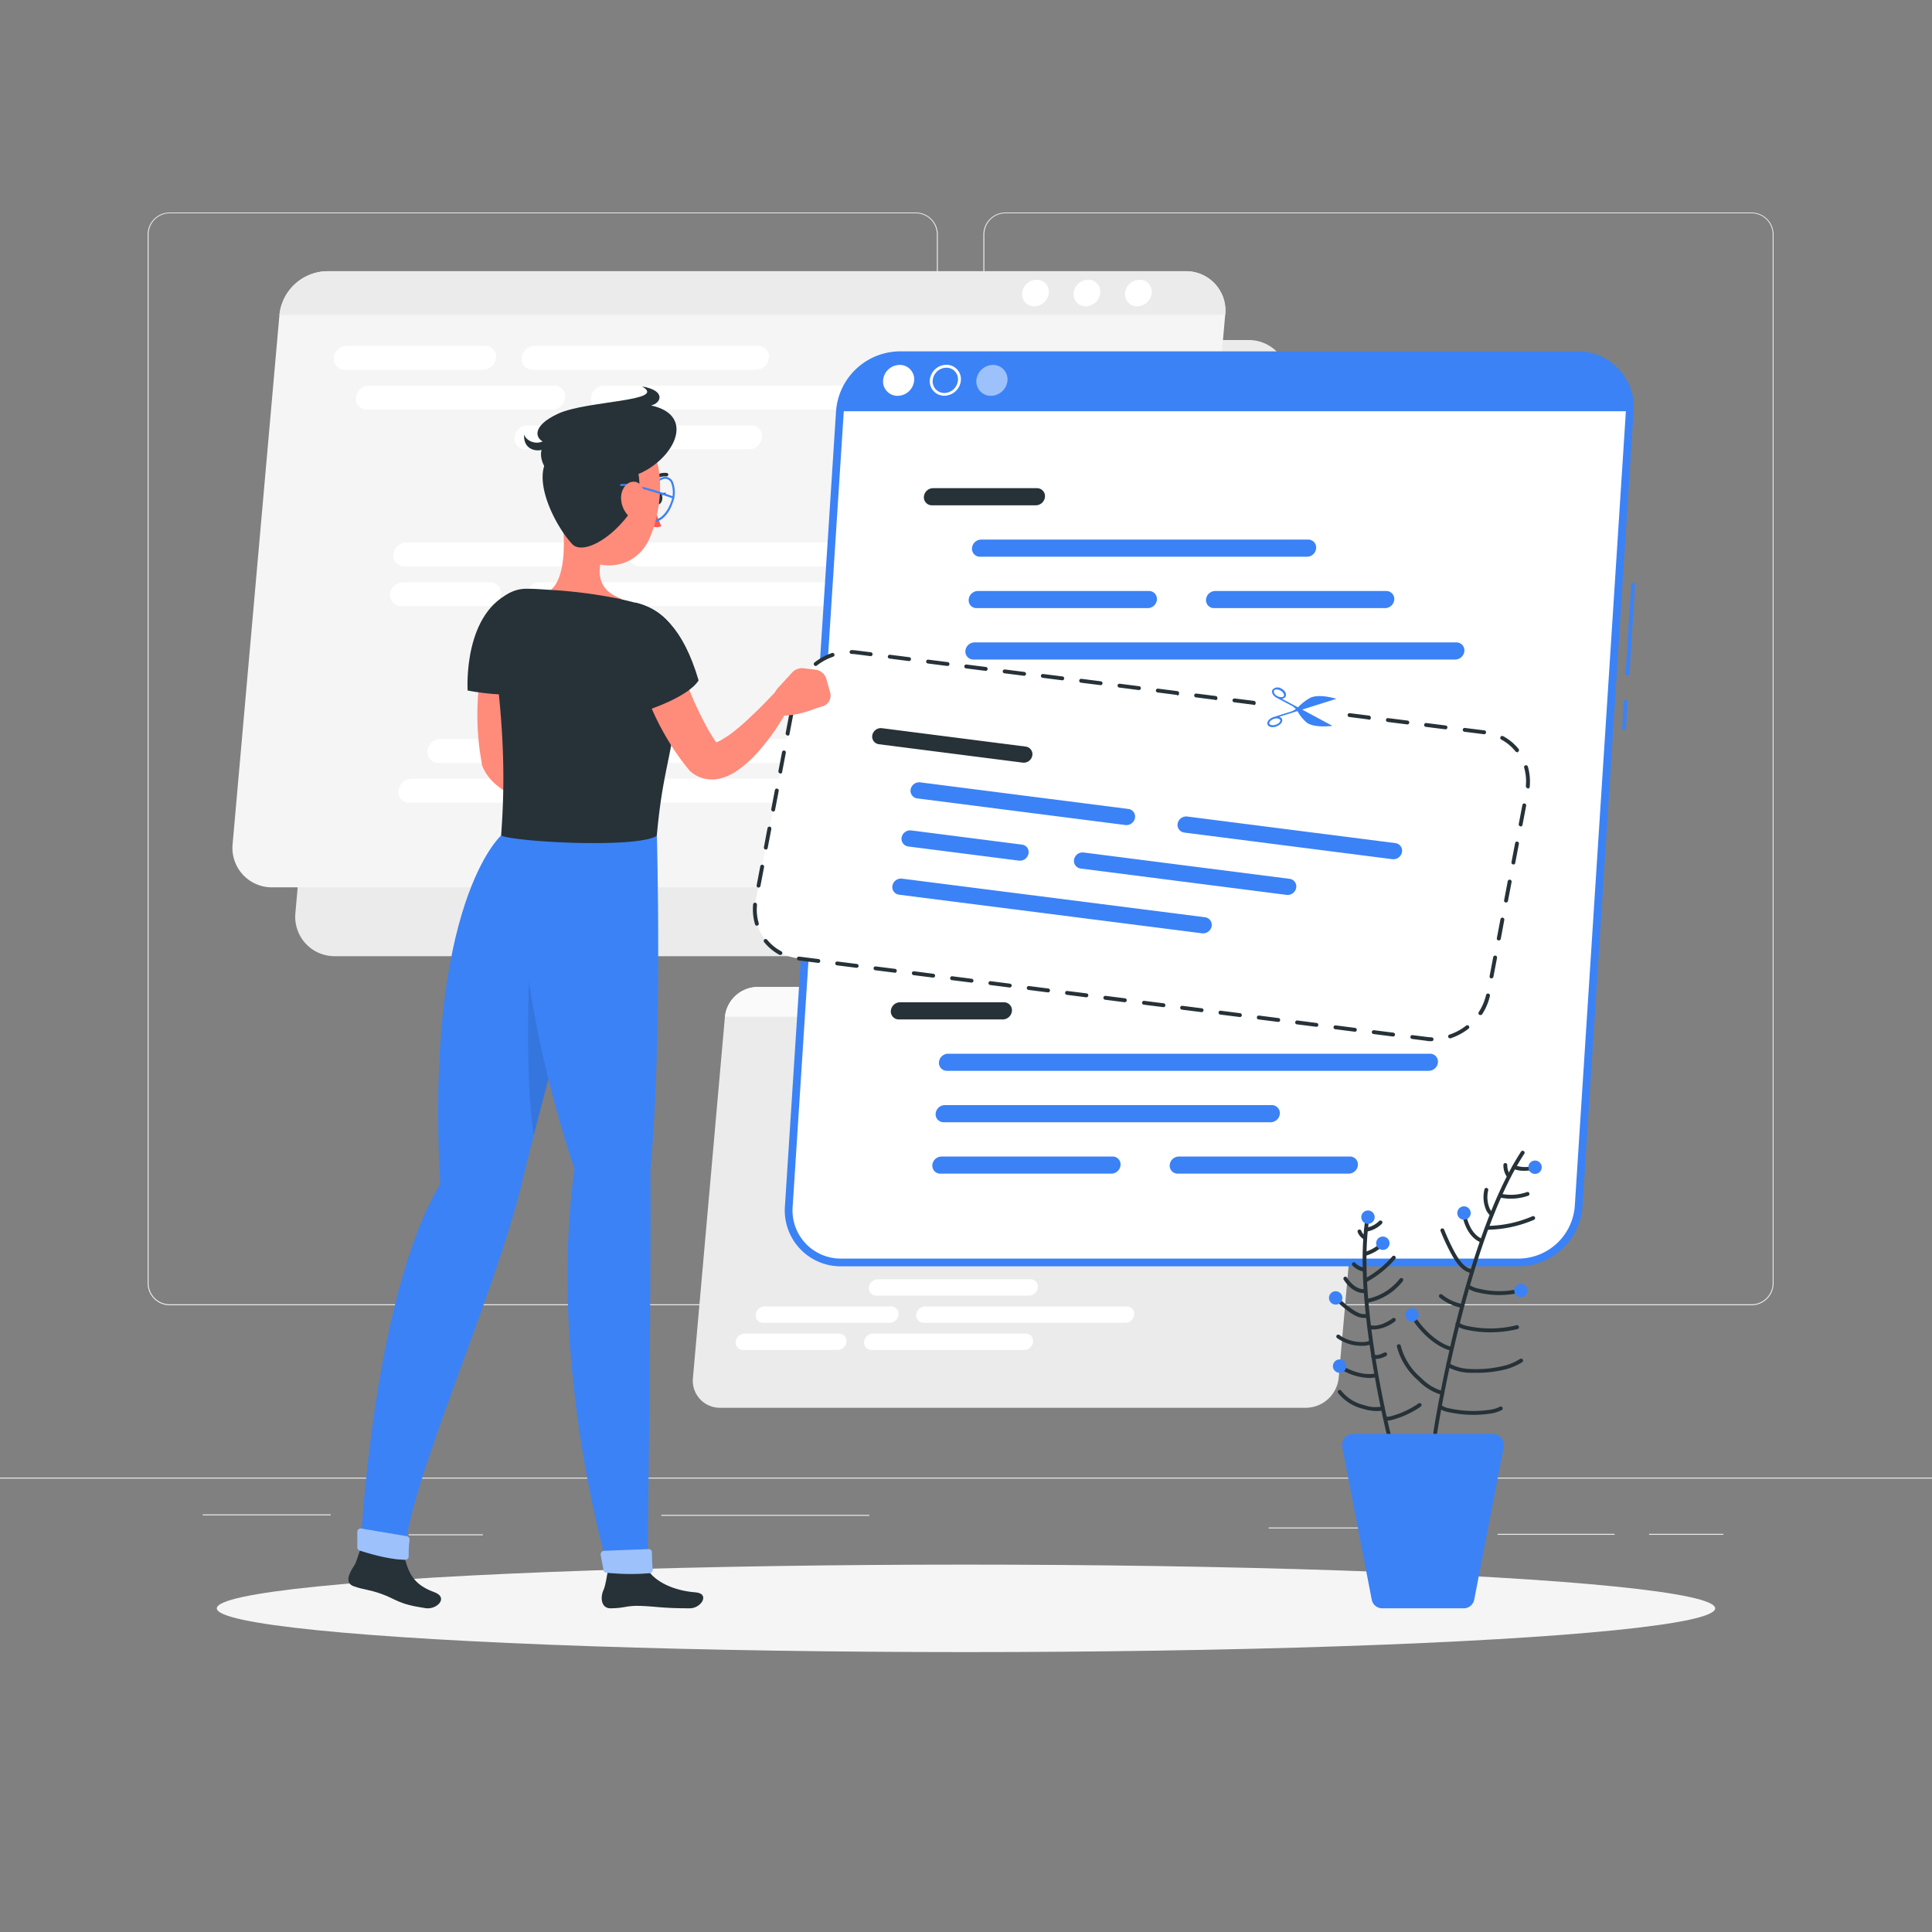 <svg xmlns="http://www.w3.org/2000/svg" viewBox="0 0 500 500"><rect x="0" y="0" width="500" height="500" fill="#808080" stroke="none"/><g id="freepik--background-complete--inject-4"><rect y="382.4" width="500" height="0.25" style="fill:#ebebeb"></rect><rect x="52.46" y="391.92" width="33.12" height="0.25" style="fill:#ebebeb"></rect><rect x="171.14" y="392.05" width="53.86" height="0.25" style="fill:#ebebeb"></rect><rect x="105.77" y="397.08" width="19.19" height="0.25" style="fill:#ebebeb"></rect><rect x="426.77" y="396.96" width="19.23" height="0.25" style="fill:#ebebeb"></rect><rect x="387.57" y="396.96" width="30.29" height="0.25" style="fill:#ebebeb"></rect><rect x="328.33" y="395.31" width="42.56" height="0.25" style="fill:#ebebeb"></rect><path d="M237,337.8H43.91a5.71,5.71,0,0,1-5.7-5.71V60.66A5.71,5.71,0,0,1,43.91,55H237a5.71,5.71,0,0,1,5.71,5.71V332.09A5.71,5.71,0,0,1,237,337.8ZM43.91,55.2a5.46,5.46,0,0,0-5.45,5.46V332.09a5.46,5.46,0,0,0,5.45,5.46H237a5.47,5.47,0,0,0,5.46-5.46V60.66A5.47,5.47,0,0,0,237,55.2Z" style="fill:#ebebeb"></path><path d="M453.31,337.8H260.21a5.72,5.72,0,0,1-5.71-5.71V60.66A5.72,5.72,0,0,1,260.21,55h193.1A5.71,5.71,0,0,1,459,60.66V332.09A5.71,5.71,0,0,1,453.31,337.8ZM260.21,55.2a5.47,5.47,0,0,0-5.46,5.46V332.09a5.47,5.47,0,0,0,5.46,5.46h193.1a5.47,5.47,0,0,0,5.46-5.46V60.66a5.47,5.47,0,0,0-5.46-5.46Z" style="fill:#ebebeb"></path><path d="M308.94,247.46H86.74a10.18,10.18,0,0,1-10.28-11.28L88.57,99.29A12.61,12.61,0,0,1,100.84,88H323.05a10.19,10.19,0,0,1,10.28,11.28L321.22,236.18A12.61,12.61,0,0,1,308.94,247.46Z" style="fill:#ebebeb"></path><path d="M292.7,229.64H70.49a10.19,10.19,0,0,1-10.28-11.28L72.32,81.47A12.62,12.62,0,0,1,84.6,70.19H306.8a10.18,10.18,0,0,1,10.28,11.28L305,218.36A12.6,12.6,0,0,1,292.7,229.64Z" style="fill:#f5f5f5"></path><path d="M306.8,70.19H84.6A12.62,12.62,0,0,0,72.32,81.47H317.08A10.18,10.18,0,0,0,306.8,70.19Z" style="fill:#ebebeb"></path><path d="M125,95.69H89.19a2.78,2.78,0,0,1-2.81-3.09h0a3.43,3.43,0,0,1,3.36-3.09h35.79a2.78,2.78,0,0,1,2.82,3.09h0A3.43,3.43,0,0,1,125,95.69Z" style="fill:#fff"></path><path d="M195.68,95.69H137.83A2.78,2.78,0,0,1,135,92.6h0a3.44,3.44,0,0,1,3.37-3.09h57.85A2.78,2.78,0,0,1,199,92.6h0A3.43,3.43,0,0,1,195.68,95.69Z" style="fill:#fff"></path><path d="M142.92,106h-48a2.78,2.78,0,0,1-2.81-3.1h0a3.44,3.44,0,0,1,3.36-3.09h48a2.79,2.79,0,0,1,2.82,3.09h0A3.45,3.45,0,0,1,142.92,106Z" style="fill:#fff"></path><path d="M232.2,106H155.77a2.79,2.79,0,0,1-2.82-3.1h0a3.45,3.45,0,0,1,3.36-3.09h76.44a2.79,2.79,0,0,1,2.82,3.09h0A3.45,3.45,0,0,1,232.2,106Z" style="fill:#fff"></path><path d="M193.86,116.28H136a2.79,2.79,0,0,1-2.82-3.09h0a3.45,3.45,0,0,1,3.37-3.1h57.85a2.79,2.79,0,0,1,2.81,3.1h0A3.44,3.44,0,0,1,193.86,116.28Z" style="fill:#fff"></path><path d="M152.65,146.57h-48a2.79,2.79,0,0,1-2.82-3.09h0a3.45,3.45,0,0,1,3.37-3.09h48a2.78,2.78,0,0,1,2.82,3.09h0A3.45,3.45,0,0,1,152.65,146.57Z" style="fill:#fff"></path><path d="M241.93,146.57H165.49a2.79,2.79,0,0,1-2.81-3.09h0a3.43,3.43,0,0,1,3.36-3.09h76.44a2.78,2.78,0,0,1,2.82,3.09h0A3.45,3.45,0,0,1,241.93,146.57Z" style="fill:#fff"></path><path d="M142.26,201.55H106.47a3.45,3.45,0,0,0-3.37,3.09h0a2.79,2.79,0,0,0,2.82,3.1h35.79a3.45,3.45,0,0,0,3.37-3.1h0A2.79,2.79,0,0,0,142.26,201.55Z" style="fill:#fff"></path><path d="M213,201.55H155.11a3.45,3.45,0,0,0-3.37,3.09h0a2.79,2.79,0,0,0,2.82,3.1h57.85a3.45,3.45,0,0,0,3.36-3.1h0A2.79,2.79,0,0,0,213,201.55Z" style="fill:#fff"></path><path d="M162,191.26H114a3.45,3.45,0,0,0-3.37,3.09h0a2.78,2.78,0,0,0,2.82,3.09h48a3.45,3.45,0,0,0,3.37-3.09h0A2.79,2.79,0,0,0,162,191.26Z" style="fill:#fff"></path><path d="M251.3,191.26H174.86a3.44,3.44,0,0,0-3.36,3.09h0a2.78,2.78,0,0,0,2.81,3.09h76.44a3.45,3.45,0,0,0,3.37-3.09h0A2.79,2.79,0,0,0,251.3,191.26Z" style="fill:#fff"></path><path d="M126.78,150.68H104.31a3.45,3.45,0,0,0-3.37,3.09h0a2.79,2.79,0,0,0,2.82,3.09h22.48a3.44,3.44,0,0,0,3.36-3.09h0A2.78,2.78,0,0,0,126.78,150.68Z" style="fill:#fff"></path><path d="M216.06,150.68H139.63a3.44,3.44,0,0,0-3.37,3.09h0a2.78,2.78,0,0,0,2.82,3.09h76.44a3.44,3.44,0,0,0,3.36-3.09h0A2.78,2.78,0,0,0,216.06,150.68Z" style="fill:#fff"></path><path d="M298.06,75.83a3.85,3.85,0,0,1-3.75,3.45,3.12,3.12,0,0,1-3.15-3.45,3.84,3.84,0,0,1,3.76-3.44A3.11,3.11,0,0,1,298.06,75.83Z" style="fill:#fff"></path><path d="M284.74,75.83A3.85,3.85,0,0,1,281,79.28a3.12,3.12,0,0,1-3.15-3.45,3.84,3.84,0,0,1,3.76-3.44A3.11,3.11,0,0,1,284.74,75.83Z" style="fill:#fff"></path><path d="M271.42,75.83a3.85,3.85,0,0,1-3.75,3.45,3.1,3.1,0,0,1-3.14-3.45,3.83,3.83,0,0,1,3.75-3.44A3.1,3.1,0,0,1,271.42,75.83Z" style="fill:#fff"></path><path d="M338.09,364.33H186.33a7,7,0,0,1-7-7.71l8.28-93.49a8.61,8.61,0,0,1,8.38-7.71H347.72a7,7,0,0,1,7,7.71l-8.27,93.49A8.61,8.61,0,0,1,338.09,364.33Z" style="fill:#ebebeb"></path><path d="M347.72,255.42H196a8.61,8.61,0,0,0-8.38,7.71H354.74A7,7,0,0,0,347.72,255.42Z" style="fill:#fafafa"></path><path d="M217.15,345.14H192.7a2.37,2.37,0,0,0-2.3,2.11h0a1.9,1.9,0,0,0,1.93,2.11h24.44a2.35,2.35,0,0,0,2.3-2.11h0A1.9,1.9,0,0,0,217.15,345.14Z" style="fill:#fff"></path><path d="M265.43,345.14H225.92a2.35,2.35,0,0,0-2.3,2.11h0a1.9,1.9,0,0,0,1.93,2.11h39.51a2.34,2.34,0,0,0,2.29-2.11h0A1.89,1.89,0,0,0,265.43,345.14Z" style="fill:#fff"></path><path d="M230.64,338.11H197.87a2.37,2.37,0,0,0-2.3,2.11h0a1.9,1.9,0,0,0,1.93,2.11h32.77a2.34,2.34,0,0,0,2.29-2.11h0A1.89,1.89,0,0,0,230.64,338.11Z" style="fill:#fff"></path><path d="M291.62,338.11H239.41a2.37,2.37,0,0,0-2.3,2.11h0a1.9,1.9,0,0,0,1.93,2.11h52.2a2.35,2.35,0,0,0,2.3-2.11h0A1.91,1.91,0,0,0,291.62,338.11Z" style="fill:#fff"></path><path d="M266.67,331.08H227.16a2.37,2.37,0,0,0-2.3,2.11h0a1.91,1.91,0,0,0,1.93,2.12H266.3a2.36,2.36,0,0,0,2.3-2.12h0A1.91,1.91,0,0,0,266.67,331.08Z" style="fill:#fff"></path><path d="M242.19,310.39H209.42a2.36,2.36,0,0,0-2.3,2.12h0a1.91,1.91,0,0,0,1.93,2.11h32.77a2.35,2.35,0,0,0,2.29-2.11h0A1.9,1.9,0,0,0,242.19,310.39Z" style="fill:#fff"></path><path d="M303.17,310.39H251a2.37,2.37,0,0,0-2.3,2.12h0a1.91,1.91,0,0,0,1.93,2.11h52.2a2.35,2.35,0,0,0,2.3-2.11h0A1.91,1.91,0,0,0,303.17,310.39Z" style="fill:#fff"></path><path d="M241.74,272.84H217.29a1.89,1.89,0,0,1-1.92-2.11h0a2.35,2.35,0,0,1,2.3-2.11h24.44a1.9,1.9,0,0,1,1.93,2.11h0A2.36,2.36,0,0,1,241.74,272.84Z" style="fill:#fff"></path><path d="M290,272.84H250.51a1.9,1.9,0,0,1-1.93-2.11h0a2.36,2.36,0,0,1,2.3-2.11h39.51a1.9,1.9,0,0,1,1.93,2.11h0A2.35,2.35,0,0,1,290,272.84Z" style="fill:#fff"></path><path d="M254,279.87H221.22a1.91,1.91,0,0,1-1.93-2.11h0a2.36,2.36,0,0,1,2.3-2.11h32.77a1.9,1.9,0,0,1,1.93,2.11h0A2.37,2.37,0,0,1,254,279.87Z" style="fill:#fff"></path><path d="M315,279.87h-52.2a1.91,1.91,0,0,1-1.93-2.11h0a2.36,2.36,0,0,1,2.3-2.11h52.21a1.9,1.9,0,0,1,1.92,2.11h0A2.35,2.35,0,0,1,315,279.87Z" style="fill:#fff"></path><path d="M225,307.59H209.67a1.91,1.91,0,0,1-1.93-2.11h0a2.37,2.37,0,0,1,2.3-2.12h15.35a1.91,1.91,0,0,1,1.93,2.12h0A2.37,2.37,0,0,1,225,307.59Z" style="fill:#fff"></path><path d="M286,307.59h-52.2a1.89,1.89,0,0,1-1.92-2.11h0a2.35,2.35,0,0,1,2.29-2.12h52.21a1.9,1.9,0,0,1,1.92,2.12h0A2.35,2.35,0,0,1,286,307.59Z" style="fill:#fff"></path><path d="M341.75,259.27a2.64,2.64,0,0,1-2.57,2.36,2.12,2.12,0,0,1-2.14-2.36,2.61,2.61,0,0,1,2.56-2.35A2.12,2.12,0,0,1,341.75,259.27Z" style="fill:#ebebeb"></path><path d="M332.65,259.27a2.63,2.63,0,0,1-2.56,2.36,2.13,2.13,0,0,1-2.15-2.36,2.62,2.62,0,0,1,2.56-2.35A2.12,2.12,0,0,1,332.65,259.27Z" style="fill:#ebebeb"></path><path d="M323.55,259.27a2.62,2.62,0,0,1-2.56,2.36,2.12,2.12,0,0,1-2.14-2.36,2.61,2.61,0,0,1,2.56-2.35A2.11,2.11,0,0,1,323.55,259.27Z" style="fill:#ebebeb"></path></g><g id="freepik--Shadow--inject-4"><ellipse id="freepik--path--inject-4" cx="250" cy="416.24" rx="193.89" ry="11.32" style="fill:#f5f5f5"></ellipse></g><g id="freepik--Window--inject-4"><path d="M420.25,188.93h0a.49.49,0,0,1-.46-.53l.43-6.77a.52.52,0,0,1,.53-.47.5.5,0,0,1,.47.54l-.44,6.77A.49.49,0,0,1,420.25,188.93Z" style="fill:#3B82F6"></path><path d="M421.16,174.84h0a.5.5,0,0,1-.47-.53l1.48-23a.5.5,0,0,1,.53-.46.5.5,0,0,1,.47.53l-1.48,23A.5.5,0,0,1,421.16,174.84Z" style="fill:#3B82F6"></path><path d="M393.13,326.72H217.69a13.46,13.46,0,0,1-13.55-14.48l13.23-205.82a15.72,15.72,0,0,1,15.42-14.49H408.23a13.46,13.46,0,0,1,13.55,14.49L408.55,312.24A15.72,15.72,0,0,1,393.13,326.72Z" style="fill:#fff"></path><path d="M393.13,327.72H217.69a14.46,14.46,0,0,1-14.55-15.55l13.23-205.81a16.71,16.71,0,0,1,16.42-15.43H408.23a14.46,14.46,0,0,1,14.55,15.55L409.55,312.3A16.71,16.71,0,0,1,393.13,327.72ZM232.79,92.93a14.68,14.68,0,0,0-14.42,13.55L205.14,312.3a12.46,12.46,0,0,0,12.55,13.42H393.13a14.68,14.68,0,0,0,14.42-13.55l13.23-205.81a12.46,12.46,0,0,0-12.55-13.43Z" style="fill:#3B82F6"></path><path d="M408.23,91.93H232.79a15.72,15.72,0,0,0-15.42,14.49H421.78A13.46,13.46,0,0,0,408.23,91.93Z" style="fill:#3B82F6"></path><path d="M268.08,130.77h-26.9a2.06,2.06,0,0,1-2.08-2.21h0a2.41,2.41,0,0,1,2.36-2.22h26.91a2.06,2.06,0,0,1,2.07,2.22h0A2.4,2.4,0,0,1,268.08,130.77Z" style="fill:#263238"></path><path d="M338.26,144.08H253.63a2.06,2.06,0,0,1-2.08-2.22h0a2.41,2.41,0,0,1,2.36-2.22h84.64a2.06,2.06,0,0,1,2.07,2.22h0A2.4,2.4,0,0,1,338.26,144.08Z" style="fill:#3B82F6"></path><path d="M297.05,157.38H252.77a2,2,0,0,1-2.07-2.21h0a2.41,2.41,0,0,1,2.36-2.22h44.28a2.06,2.06,0,0,1,2.07,2.22h0A2.4,2.4,0,0,1,297.05,157.38Z" style="fill:#3B82F6"></path><path d="M376.62,170.69H251.92a2.06,2.06,0,0,1-2.08-2.22h0a2.41,2.41,0,0,1,2.36-2.22H376.9a2.06,2.06,0,0,1,2.08,2.22h0A2.41,2.41,0,0,1,376.62,170.69Z" style="fill:#3B82F6"></path><path d="M358.48,157.38H314.2a2.06,2.06,0,0,1-2.08-2.21h0a2.41,2.41,0,0,1,2.36-2.22h44.28a2.07,2.07,0,0,1,2.08,2.22h0A2.4,2.4,0,0,1,358.48,157.38Z" style="fill:#3B82F6"></path><path d="M259.53,263.83H232.62a2.06,2.06,0,0,1-2.07-2.22h0a2.41,2.41,0,0,1,2.36-2.22h26.91a2.06,2.06,0,0,1,2.07,2.22h0A2.41,2.41,0,0,1,259.53,263.83Z" style="fill:#263238"></path><path d="M328.86,290.44H244.22a2.07,2.07,0,0,1-2.08-2.22h0A2.42,2.42,0,0,1,244.5,286h84.64a2.07,2.07,0,0,1,2.08,2.22h0A2.41,2.41,0,0,1,328.86,290.44Z" style="fill:#3B82F6"></path><path d="M287.64,303.74H243.36a2.06,2.06,0,0,1-2.07-2.22h0a2.41,2.41,0,0,1,2.36-2.21h44.28a2.05,2.05,0,0,1,2.07,2.21h0A2.41,2.41,0,0,1,287.64,303.74Z" style="fill:#3B82F6"></path><path d="M370.06,272.7H245.36a2.4,2.4,0,0,0-2.36,2.21h0a2.06,2.06,0,0,0,2.07,2.22H369.78a2.41,2.41,0,0,0,2.36-2.22h0A2.06,2.06,0,0,0,370.06,272.7Z" style="fill:#3B82F6"></path><path d="M349.07,303.74H304.79a2.06,2.06,0,0,1-2.07-2.22h0a2.4,2.4,0,0,1,2.36-2.21h44.27a2.06,2.06,0,0,1,2.08,2.21h0A2.41,2.41,0,0,1,349.07,303.74Z" style="fill:#3B82F6"></path><path d="M277.11,197.3H236.9a2.06,2.06,0,0,1-2.07-2.22h0a2.4,2.4,0,0,1,2.36-2.22H277.4a2.06,2.06,0,0,1,2.07,2.22h0A2.41,2.41,0,0,1,277.11,197.3Z" style="fill:#263238"></path><path d="M332.56,232.78H247.93a2.4,2.4,0,0,0-2.36,2.22h0a2.06,2.06,0,0,0,2.07,2.22h84.64a2.41,2.41,0,0,0,2.36-2.22h0A2.06,2.06,0,0,0,332.56,232.78Z" style="fill:#3B82F6"></path><path d="M279.75,219.48h-31a2.4,2.4,0,0,0-2.36,2.21h0a2.06,2.06,0,0,0,2.08,2.22h31a2.41,2.41,0,0,0,2.36-2.22h0A2.06,2.06,0,0,0,279.75,219.48Z" style="fill:#3B82F6"></path><path d="M307.81,206.17H249.64a2.4,2.4,0,0,0-2.36,2.22h0a2,2,0,0,0,2.07,2.21h58.18a2.4,2.4,0,0,0,2.36-2.21h0A2.07,2.07,0,0,0,307.81,206.17Z" style="fill:#3B82F6"></path><path d="M382.32,206.17H324.15a2.4,2.4,0,0,0-2.36,2.22h0a2,2,0,0,0,2.07,2.21H382a2.41,2.41,0,0,0,2.36-2.21h0A2.07,2.07,0,0,0,382.32,206.17Z" style="fill:#3B82F6"></path><path d="M354.48,219.48H296.9a2.4,2.4,0,0,0-2.36,2.21h0a2.06,2.06,0,0,0,2.08,2.22H354.2a2.41,2.41,0,0,0,2.36-2.22h0A2.06,2.06,0,0,0,354.48,219.48Z" style="fill:#3B82F6"></path><path d="M236.59,98.44a4.35,4.35,0,0,1-4.28,4,3.73,3.73,0,0,1-3.77-4,4.35,4.35,0,0,1,4.29-4A3.72,3.72,0,0,1,236.59,98.44Z" style="fill:#fff"></path><path d="M244.9,95.16a3,3,0,0,1,2.22.94,3,3,0,0,1,.8,2.29,3.6,3.6,0,0,1-3.54,3.32,3,3,0,0,1-3-3.22,3.6,3.6,0,0,1,3.54-3.33m0-.75a4.35,4.35,0,0,0-4.29,4,3.73,3.73,0,0,0,3.77,4,4.35,4.35,0,0,0,4.28-4,3.72,3.72,0,0,0-3.76-4Z" style="fill:#fff"></path><path d="M260.74,98.44a4.36,4.36,0,0,1-4.29,4,3.73,3.73,0,0,1-3.77-4,4.36,4.36,0,0,1,4.29-4A3.74,3.74,0,0,1,260.74,98.44Z" style="fill:#fff;opacity:0.5"></path></g><g id="freepik--Code--inject-4"><path d="M349.3,185.17l35,4.47a12.72,12.72,0,0,1,10.84,15.27L385.2,257a14.77,14.77,0,0,1-16,11.83L206.47,248a12.71,12.71,0,0,1-10.84-15.26l10-52.12a14.77,14.77,0,0,1,16-11.83l106.28,13.6" style="fill:#fff"></path><path d="M370.46,269.46h0c-.44,0-.88,0-1.33-.11l-3.68-.47a.5.5,0,0,1-.44-.56.51.51,0,0,1,.56-.43l3.69.47c.41.05.82.09,1.23.1a.5.5,0,0,1,0,1Zm4.91-.74a.5.5,0,0,1-.16-1,14.15,14.15,0,0,0,4.23-2.29.5.5,0,0,1,.7.09.5.5,0,0,1-.08.7,15.45,15.45,0,0,1-4.53,2.45A.45.45,0,0,1,375.37,268.72Zm-14.84-.47h-.06l-5-.64a.5.5,0,0,1-.44-.56.51.51,0,0,1,.56-.43l5,.63a.51.51,0,0,1,.44.56A.51.51,0,0,1,360.53,268.25ZM350.61,267h-.06l-5-.64a.49.49,0,0,1-.43-.56.49.49,0,0,1,.55-.43l5,.64a.5.5,0,0,1-.06,1Zm-9.92-1.27h-.06l-5-.63a.5.5,0,0,1-.43-.56.5.5,0,0,1,.56-.44l4.95.64a.5.5,0,0,1-.06,1Zm-9.92-1.27h-.06l-5-.63a.5.5,0,0,1,.13-1l5,.64a.5.5,0,0,1-.07,1Zm-9.92-1.26h-.06l-5-.63a.5.5,0,0,1-.43-.56.5.5,0,0,1,.56-.44l5,.64a.5.5,0,0,1-.07,1Zm62.27-.5a.48.48,0,0,1-.28-.08.5.5,0,0,1-.14-.69,13.89,13.89,0,0,0,1.89-4.41.5.5,0,1,1,1,.23,15,15,0,0,1-2,4.73A.52.52,0,0,1,383.12,262.68Zm-72.18-.77h-.07l-5-.63a.5.5,0,0,1-.43-.56.49.49,0,0,1,.56-.43l5,.63a.5.5,0,0,1-.06,1ZM301,260.64H301l-5-.63a.5.5,0,0,1-.43-.56.5.5,0,0,1,.56-.43l5,.63a.5.5,0,0,1-.06,1Zm-9.92-1.27H291l-5-.64a.5.5,0,1,1,.13-1l5,.63a.5.5,0,0,1-.06,1Zm-9.92-1.27h-.07l-5-.64a.5.5,0,1,1,.13-1l5,.63a.5.5,0,0,1,.43.56A.5.5,0,0,1,281.18,258.1Zm-9.92-1.27h-.07l-5-.64a.5.5,0,1,1,.13-1l5,.63a.5.5,0,0,1,.43.56A.49.49,0,0,1,271.26,256.83Zm-9.92-1.27h-.06l-5-.64a.5.5,0,0,1-.44-.55.5.5,0,0,1,.56-.44l5,.64a.5.5,0,0,1,.44.56A.51.51,0,0,1,261.34,255.56Zm-9.92-1.27h-.06l-5-.63a.5.5,0,1,1,.12-1l5,.64a.5.5,0,0,1-.06,1ZM386,253.2h-.1a.48.48,0,0,1-.39-.58l.93-4.91a.51.51,0,0,1,.59-.4.5.5,0,0,1,.4.59l-.94,4.91A.5.5,0,0,1,386,253.2ZM241.5,253h-.06l-5-.63a.51.51,0,0,1-.44-.56.5.5,0,0,1,.56-.44l5,.64a.5.5,0,0,1,.44.56A.51.51,0,0,1,241.5,253Zm-9.92-1.27h-.06l-5-.63a.51.51,0,0,1-.44-.56.5.5,0,0,1,.56-.43l5,.63a.5.5,0,0,1,.44.56A.51.51,0,0,1,231.58,251.76Zm-9.92-1.27h-.06l-5-.63a.5.5,0,0,1-.43-.56.49.49,0,0,1,.56-.43l5,.63a.5.5,0,0,1-.07,1Zm-9.92-1.27h-.06l-5-.63a.5.5,0,0,1-.43-.56.5.5,0,0,1,.56-.43l5,.63a.5.5,0,0,1-.07,1ZM202,247.13a.52.52,0,0,1-.24,0,13.15,13.15,0,0,1-4-3.3.5.5,0,0,1,.78-.63,11.83,11.83,0,0,0,3.67,3,.51.51,0,0,1,.2.68A.49.49,0,0,1,202,247.13Zm185.88-3.75h-.1a.5.5,0,0,1-.4-.58l.94-4.91a.51.51,0,0,1,.59-.4.5.5,0,0,1,.4.58L388.4,243A.51.51,0,0,1,387.91,243.38Zm-192-3.81a.5.5,0,0,1-.48-.36,13.47,13.47,0,0,1-.55-3.85c0-.42,0-.86.06-1.29a.49.49,0,0,1,.54-.45.5.5,0,0,1,.45.55c0,.4-.05.8-.05,1.19a12.46,12.46,0,0,0,.51,3.56.5.5,0,0,1-.34.62Zm193.87-6h-.09a.5.5,0,0,1-.4-.58l.94-4.92a.5.5,0,0,1,1,.19l-.94,4.91A.49.49,0,0,1,389.78,233.56ZM196.31,229.7h-.09a.5.5,0,0,1-.4-.59l.94-4.91a.5.5,0,0,1,.58-.4.51.51,0,0,1,.4.59l-.94,4.91A.51.51,0,0,1,196.31,229.7Zm195.35-6h-.09a.5.5,0,0,1-.4-.59l.94-4.91a.48.48,0,0,1,.58-.39.5.5,0,0,1,.4.58l-.94,4.91A.49.49,0,0,1,391.66,223.74Zm-193.47-3.86h-.1a.5.5,0,0,1-.39-.59l.93-4.91a.51.51,0,0,1,.59-.4.51.51,0,0,1,.4.59l-.94,4.91A.51.51,0,0,1,198.19,219.88Zm195.35-6h-.1a.51.51,0,0,1-.39-.59l.94-4.91a.5.5,0,0,1,.58-.4.51.51,0,0,1,.4.59l-.94,4.91A.5.5,0,0,1,393.54,213.91Zm-193.47-3.86H200a.5.5,0,0,1-.4-.58l.94-4.91a.51.51,0,0,1,.59-.4.5.5,0,0,1,.4.59l-.94,4.91A.5.5,0,0,1,200.07,210.05Zm195.28-6h0a.49.49,0,0,1-.45-.54c0-.41.05-.82.05-1.22a12.78,12.78,0,0,0-.5-3.54.49.49,0,0,1,.34-.62.5.5,0,0,1,.62.34,13.61,13.61,0,0,1,.54,3.82c0,.43,0,.87-.06,1.31A.49.49,0,0,1,395.35,204.08Zm-193.41-3.85h-.09a.5.5,0,0,1-.4-.58l.94-4.91a.5.5,0,0,1,.59-.4.49.49,0,0,1,.39.58l-.94,4.91A.49.49,0,0,1,201.94,200.23Zm190.65-5.5a.5.5,0,0,1-.39-.18,11.86,11.86,0,0,0-3.67-3.05.5.5,0,1,1,.48-.88,13.15,13.15,0,0,1,4,3.3.5.5,0,0,1-.08.7A.45.45,0,0,1,392.59,194.73Zm-188.77-4.32h-.09a.5.5,0,0,1-.4-.59l.94-4.91a.5.5,0,0,1,1,.19l-.94,4.91A.49.49,0,0,1,203.82,190.41Zm180.2-.3H384l-5-.63a.51.51,0,0,1-.44-.56.5.5,0,0,1,.56-.43l5,.63a.5.5,0,0,1-.06,1Zm-9.92-1.27H374l-5-.63a.51.51,0,0,1-.44-.56.52.52,0,0,1,.56-.43l5,.63a.5.5,0,0,1-.06,1Zm-9.92-1.27h-.06l-5-.63a.49.49,0,0,1-.43-.56.5.5,0,0,1,.56-.43l5,.63a.5.5,0,0,1-.07,1Zm-9.92-1.27h-.06l-5-.64a.49.49,0,0,1-.43-.56.5.5,0,0,1,.56-.43l5,.63a.51.51,0,0,1,.43.56A.5.5,0,0,1,354.26,186.3Zm-29.78-3.81h-.07l-5-.64a.5.5,0,0,1-.44-.56.52.52,0,0,1,.56-.43l5,.63a.5.5,0,0,1,.43.56A.49.49,0,0,1,324.48,182.49Zm-9.92-1.27h-.06l-5-.64a.5.5,0,0,1-.44-.56.51.51,0,0,1,.56-.43l5,.64a.5.5,0,0,1,.44.55A.51.51,0,0,1,314.56,181.22Zm-108.85-.63h-.11a.51.51,0,0,1-.38-.6,15,15,0,0,1,2-4.74.5.5,0,0,1,.84.55,13.76,13.76,0,0,0-1.89,4.41A.51.51,0,0,1,205.71,180.59Zm98.93-.64h-.06l-5-.64a.5.5,0,0,1-.44-.56.52.52,0,0,1,.56-.43l5,.64a.5.5,0,0,1,.44.56A.51.51,0,0,1,304.64,180Zm-9.92-1.27h-.06l-5-.64a.48.48,0,0,1-.43-.55.5.5,0,0,1,.56-.44l5,.64a.5.5,0,0,1-.07,1Zm-9.92-1.27h-.06l-5-.63a.5.5,0,0,1,.13-1l5,.64a.5.5,0,0,1-.07,1Zm-9.92-1.26h-.06l-5-.63a.5.5,0,0,1-.43-.56.5.5,0,0,1,.56-.43l5,.63a.5.5,0,0,1-.07,1ZM265,174.88h-.06l-5-.63a.5.5,0,0,1-.43-.56.5.5,0,0,1,.56-.43l5,.63a.5.5,0,0,1-.07,1Zm-9.91-1.27H255l-5-.63a.5.5,0,1,1,.13-1l5,.63a.5.5,0,0,1-.06,1Zm-44-1.26a.51.51,0,0,1-.39-.19.5.5,0,0,1,.08-.7,15.55,15.55,0,0,1,4.52-2.46.5.5,0,0,1,.33.95,14.61,14.61,0,0,0-4.23,2.29A.51.51,0,0,1,211,172.35Zm34.1,0h-.07l-5-.64a.5.5,0,0,1-.43-.56.51.51,0,0,1,.56-.43l5,.63a.5.5,0,0,1-.06,1Zm-9.92-1.27h-.07l-5-.64a.5.5,0,0,1-.43-.56.51.51,0,0,1,.56-.43l5,.63a.5.5,0,0,1,.43.56A.5.5,0,0,1,235.21,171.07Zm-9.92-1.27h-.07l-3.67-.47a10.53,10.53,0,0,0-1.24-.1.5.5,0,0,1-.49-.52.5.5,0,0,1,.5-.48h0a12.3,12.3,0,0,1,1.34.11l3.67.46a.5.5,0,0,1,.43.56A.49.49,0,0,1,225.29,169.8Z" style="fill:#263238"></path><path d="M264.71,197.37l-37.3-4.77a2,2,0,0,1-1.66-2.34h0a2.27,2.27,0,0,1,2.46-1.81l37.29,4.77a2,2,0,0,1,1.66,2.34h0A2.26,2.26,0,0,1,264.71,197.37Z" style="fill:#263238"></path><path d="M311.91,237.39l-78.5-10a2.26,2.26,0,0,0-2.45,1.81h0a2,2,0,0,0,1.66,2.34l78.49,10a2.27,2.27,0,0,0,2.46-1.81h0A2,2,0,0,0,311.91,237.39Z" style="fill:#3B82F6"></path><path d="M264.51,218.59l-28.72-3.68a2.26,2.26,0,0,0-2.45,1.81h0a2,2,0,0,0,1.66,2.34l28.72,3.67a2.25,2.25,0,0,0,2.45-1.81h0A1.93,1.93,0,0,0,264.51,218.59Z" style="fill:#3B82F6"></path><path d="M292.12,209.37l-54-6.9a2.26,2.26,0,0,0-2.45,1.81h0a2,2,0,0,0,1.66,2.34l53.95,6.9a2.26,2.26,0,0,0,2.45-1.81h0A2,2,0,0,0,292.12,209.37Z" style="fill:#3B82F6"></path><path d="M361.22,218.21l-54-6.9a2.26,2.26,0,0,0-2.45,1.81h0a2,2,0,0,0,1.66,2.34l53.95,6.9a2.26,2.26,0,0,0,2.45-1.81h0A2,2,0,0,0,361.22,218.21Z" style="fill:#3B82F6"></path><path d="M333.82,227.45l-53.4-6.83a2.26,2.26,0,0,0-2.45,1.81h0a2,2,0,0,0,1.66,2.34L333,231.6a2.26,2.26,0,0,0,2.45-1.81h0A2,2,0,0,0,333.82,227.45Z" style="fill:#3B82F6"></path><path d="M337,183.64l8.86-2.79s-4.35-1.38-6.72-.28a12.74,12.74,0,0,0-3.22,2.49l-4.18-2.22a1.2,1.2,0,0,0,.95-.55,1,1,0,0,0,.09-.79,2.12,2.12,0,0,0-1.11-1.26,1.76,1.76,0,0,0-2.35.26,1,1,0,0,0-.09.78,2.17,2.17,0,0,0,1.11,1.27l3.88,2.06a4,4,0,0,1,1.14.89,4.76,4.76,0,0,1-1.37.69l-4.39,1.38c-1.05.33-1.76,1.15-1.59,1.84s1.17,1,2.23.63,1.76-1.15,1.59-1.83a1.05,1.05,0,0,0-.78-.7l4.73-1.49a10.38,10.38,0,0,0,2.42,3c2,1.47,6.64.83,6.64.83Zm-7.29-4.51a.59.59,0,0,1,0-.41c.2-.34,1-.43,1.68,0a1.69,1.69,0,0,1,.88,1,.51.51,0,0,1,0,.4.72.72,0,0,1-.57.29,2,2,0,0,1-1.11-.24A1.72,1.72,0,0,1,329.67,179.13Zm1.63,7.23c.1.36-.41.95-1.22,1.21s-1.53.05-1.63-.32.42-.95,1.23-1.21S331.21,186,331.3,186.36Z" style="fill:#3B82F6"></path></g><g id="freepik--Character--inject-4"><path d="M159.45,216.22s-17.15,59.59-24.11,88.85c-7.3,30.73-29,77.18-30.85,97.55-1.88.75-8-.09-11.21-1.66,0,0,3-64.95,20.64-94.53-4-72.79,15.77-90.21,15.77-90.21Z" style="fill:#3B82F6"></path><path d="M137.24,246.15,146.88,261c-3.06,11.17-6.18,22.82-8.74,32.84C135.46,276.46,137.24,246.15,137.24,246.15Z" style="opacity:0.1"></path><path d="M160,201.69l-2.64-1.44a3.51,3.51,0,0,0-3.2-.06l-4.75,2.32a6.52,6.52,0,0,0-3.57,4.8l-.21,1.3c4.22,2.67,10.76,2.45,10.76,2.45l1.87.14a2.9,2.9,0,0,0,3.2-2.62l.33-3.7A3.32,3.32,0,0,0,160,201.69Z" style="fill:#ff8b7b"></path><path d="M149.35,203.28l-.17-.05c-1.61-.51-3.37-1-5-1.68a43.66,43.66,0,0,1-4.7-2,19.7,19.7,0,0,1-3.83-2.41,5.93,5.93,0,0,1-1.37-1.62c-.19-2.1-.33-4.2-.31-6.34s.11-4.56.32-6.85.48-4.58.84-6.86c.18-1.14.37-2.27.59-3.4l.35-1.67.33-1.55.07-.28A5.42,5.42,0,0,0,126,166c-.21.78-.36,1.37-.52,2s-.28,1.29-.41,1.93c-.26,1.29-.48,2.58-.68,3.87a75.61,75.61,0,0,0-.76,7.81,67.22,67.22,0,0,0,.06,7.9,61.57,61.57,0,0,0,1,7.94l0,.28a4,4,0,0,0,.22.72,12.37,12.37,0,0,0,2.53,3.74,17.18,17.18,0,0,0,3,2.4,24.79,24.79,0,0,0,6.14,2.58,39.47,39.47,0,0,0,6,1.15c1,.11,2,.17,3,.21s1.95.06,3,0a2.71,2.71,0,0,0,.7-5.29Z" style="fill:#ff8b7b"></path><path d="M133.07,153c4.87,4.52,7.73,11.55,4.79,25.47-4.77,2.71-16.84.23-16.84.23S119.68,158.07,133.07,153Z" style="fill:#263238"></path><path d="M145.31,132.26c.86,6,1.48,17-2.79,20.42,0,0,5.63-.15,16.49,8.56,4-4.46,1.67-6.33,1.67-6.33-6.44-2.37-6-7.23-4.68-11.67Z" style="fill:#ff8b7b"></path><path d="M169.56,128.86c-.13.8.16,1.55.66,1.67s1-.43,1.16-1.23-.16-1.55-.66-1.67S169.7,128.06,169.56,128.86Z" style="fill:#263238"></path><path d="M170.49,127.62l1.94-.1S171.23,128.79,170.49,127.62Z" style="fill:#263238"></path><path d="M169.27,130.36a23.75,23.75,0,0,0,1.86,5.78c-1.18.74-2.83-.13-2.83-.13Z" style="fill:#ff5652"></path><path d="M169.45,135a2.35,2.35,0,0,1-.54-.07,2.29,2.29,0,0,1-1.41-1.18,7.26,7.26,0,0,1,0-5.43c1.08-3.2,3.37-5.33,5.22-4.84a2.24,2.24,0,0,1,1.4,1.18,7.26,7.26,0,0,1,0,5.43C173.15,133,171.18,135,169.45,135Zm2.75-11.09c-1.49,0-3.33,2-4.21,4.57h0a6.73,6.73,0,0,0-.05,5,1.76,1.76,0,0,0,1.09.93c1.55.4,3.66-1.66,4.62-4.51a6.8,6.8,0,0,0,0-5,1.73,1.73,0,0,0-1.09-.93A1.75,1.75,0,0,0,172.2,123.92Zm-4.45,4.49Z" style="fill:#3B82F6"></path><path d="M172.8,123.18a.47.47,0,0,0,.16-.31.48.48,0,0,0-.46-.48,5,5,0,0,0-4.11,1.6.43.43,0,0,0,.1.63.52.52,0,0,0,.69-.1,4,4,0,0,1,3.26-1.22A.54.54,0,0,0,172.8,123.18Z" style="fill:#263238"></path><path d="M144.72,119.81c-1.21,9.59-.64,15.11,1.84,19.62,5.13,9.35,17.45,9,21.44.11,3.59-8,5-22.36-3.4-28.35A12.39,12.39,0,0,0,144.72,119.81Z" style="fill:#ff8b7b"></path><path d="M141.11,119.89c-2.55,5.73,2.56,16.09,6.95,20.89,2.72,3,11.3-1.56,16.52-10.49A14.28,14.28,0,0,0,164,119Z" style="fill:#263238"></path><path d="M174.24,129l-.09,0c-.1,0-9.65-3.66-13.39-3.22a.26.26,0,0,1-.28-.22.25.25,0,0,1,.22-.28c3.86-.47,13.23,3.1,13.63,3.25a.26.26,0,0,1,.14.33A.25.25,0,0,1,174.24,129Z" style="fill:#3B82F6"></path><path d="M162.5,123.55c-8.77,5-18.89,1.59-21.22-2.16s-.9-5.94-.09-6.85c-2.51-.67-4.1-4.1,3.29-7.5S173,103.89,166.14,100c6.53,1.12,4.8,4.48,2.34,4.92C181.5,107.75,173,121.17,162.5,123.55Z" style="fill:#263238"></path><path d="M141.64,113.42c-2.33,2.25-5.53.77-6-1C135.22,118.81,144.44,116.69,141.64,113.42Z" style="fill:#263238"></path><path d="M160.78,129.55a6.61,6.61,0,0,0,2.69,4.65c1.91,1.27,3.63-.83,3.74-3.46.11-2.38-.76-5.89-3-6.06S160.43,127.09,160.78,129.55Z" style="fill:#ff8b7b"></path><path d="M110.16,416.2c-7.38-1.1-7.52-2.32-11.48-3.71-3.39-1.2-4.35-1-7.08-1.95-2.29-.77-1.51-3,0-5.26.75-1.16.86-2.27,1.69-4.32l11.21,1.66c1.1,3.13,1.48,7.14,7.88,9.43C116.19,413.42,113.11,416.63,110.16,416.2Z" style="fill:#263238"></path><path d="M178.56,416.23c-7.34,0-8.75-.49-12.87-.63-3.54-.13-4.12.63-7.7.63-2.37,0-2.7-2.68-1.83-4.68.68-1.56.78-3.43,1.27-5.46h10.12c1.82,3.21,6.8,5.58,12.36,6C183.89,412.36,181.5,416.23,178.56,416.23Z" style="fill:#263238"></path><path d="M170,216.22s1.47,52.8-1.66,86.32c.2,31.47-.77,103.55-.77,103.55-.25,1.61-8.69,1-10.12,0,0,0-15.81-52.5-8.79-103.55-17.57-53.24-13.78-86.32-13.78-86.32Z" style="fill:#3B82F6"></path><path d="M106,398.54a29.47,29.47,0,0,0-.23,4.21.88.88,0,0,1-.88.91c-4.2,0-10-1.79-11.84-2.4a.86.86,0,0,1-.58-.82l0-4a.87.87,0,0,1,1-.87l11.82,2A.87.87,0,0,1,106,398.54Z" style="fill:#3B82F6"></path><path d="M106,398.54a29.47,29.47,0,0,0-.23,4.21.88.88,0,0,1-.88.91c-4.2,0-10-1.79-11.84-2.4a.86.86,0,0,1-.58-.82l0-4a.87.87,0,0,1,1-.87l11.82,2A.87.87,0,0,1,106,398.54Z" style="fill:#fff;opacity:0.5"></path><path d="M168.71,401.66c0,1.09.09,3,.19,4.48a.92.92,0,0,1-.8,1,60.4,60.4,0,0,1-11.16-.13.82.82,0,0,1-.74-.66l-.75-3.92a.93.93,0,0,1,.87-1.08l11.52-.45A.82.82,0,0,1,168.71,401.66Z" style="fill:#3B82F6"></path><path d="M168.71,401.66c0,1.09.09,3,.19,4.48a.92.92,0,0,1-.8,1,60.4,60.4,0,0,1-11.16-.13.82.82,0,0,1-.74-.66l-.75-3.92a.93.93,0,0,1,.87-1.08l11.52-.45A.82.82,0,0,1,168.71,401.66Z" style="fill:#fff;opacity:0.5"></path><path d="M176.67,172a180.61,180.61,0,0,1-2.51,18.27c-1.29,7.9-3,12.85-4.18,26-4.53,3.26-35.46,1.76-40.29,0,.81-11.35,1.38-26.52-2.68-52.76a9.4,9.4,0,0,1,9.47-11.14c1.6,0,3.3.11,5,.23a130.06,130.06,0,0,1,18.16,2.24c1.95.42,4,.92,5.89,1.44A15.16,15.16,0,0,1,176.67,172Z" style="fill:#263238"></path><path d="M203.9,179.62a2.69,2.69,0,0,0-3.82.07l-.07.07c-1.47,1.52-3,3.14-4.56,4.62s-3.11,3-4.71,4.26a24.55,24.55,0,0,1-4.66,3.17,4.88,4.88,0,0,1-.75.3c-1-1.53-2-3.09-2.83-4.73-1.07-2-2.07-4.06-3-6.18s-1.75-4.26-2.52-6.44c-.38-1.08-.76-2.17-1.1-3.27l-.49-1.63-.44-1.53-.08-.28a5.42,5.42,0,0,0-10.48,2.73c.18.78.33,1.38.5,2s.37,1.27.56,1.9c.39,1.26.8,2.49,1.24,3.73a77.15,77.15,0,0,0,3,7.22,68.82,68.82,0,0,0,3.81,6.93,61,61,0,0,0,4.67,6.51l.12.15a4.18,4.18,0,0,0,.59.6,8.49,8.49,0,0,0,7,1.76,13.19,13.19,0,0,0,4.69-2,29.31,29.31,0,0,0,5.8-5.19,58.59,58.59,0,0,0,4.35-5.64,66.93,66.93,0,0,0,3.62-6A2.7,2.7,0,0,0,203.9,179.62Z" style="fill:#ff8b7b"></path><path d="M211,173.31l-3-.36a3.48,3.48,0,0,0-3,1.1l-3.57,3.9a6.53,6.53,0,0,0-1.57,5.78l.27,1.28c4.91.94,10.91-1.65,10.91-1.65l1.8-.55a2.91,2.91,0,0,0,2-3.61l-1-3.57A3.37,3.37,0,0,0,211,173.31Z" style="fill:#ff8b7b"></path><path d="M164.48,155.94c6.43,1.66,12.29,6.49,16.32,20.14-2.91,4.65-14.71,8.2-14.71,8.2S155.13,166.8,164.48,155.94Z" style="fill:#263238"></path></g><g id="freepik--Plant--inject-4"><path d="M359.62,372.61a.5.5,0,0,1-.48-.37c-.09-.37-9.21-36.45-5.68-57.37a.48.48,0,0,1,.57-.41.49.49,0,0,1,.41.57c-3.49,20.72,5.58,56.6,5.67,57a.5.5,0,0,1-.36.61Z" style="fill:#263238"></path><path d="M353.51,318.74a.5.5,0,0,1-.5-.46.51.51,0,0,1,.46-.54,6.21,6.21,0,0,0,3.45-1.74.5.5,0,1,1,.66.75,7.23,7.23,0,0,1-4,2Z" style="fill:#263238"></path><path d="M353.31,325a.5.5,0,0,1-.48-.36.51.51,0,0,1,.35-.62,9.94,9.94,0,0,0,4.38-2.63.5.5,0,0,1,.71,0,.48.48,0,0,1,0,.7,10.78,10.78,0,0,1-4.82,2.89A.34.34,0,0,1,353.31,325Z" style="fill:#263238"></path><path d="M353.39,331.87a.49.49,0,0,1-.44-.26.5.5,0,0,1,.21-.68,25,25,0,0,0,7.17-5.78.5.5,0,0,1,.76.66,26.07,26.07,0,0,1-7.47,6A.46.46,0,0,1,353.39,331.87Z" style="fill:#263238"></path><path d="M353.73,337.17a.49.49,0,0,1-.49-.41.49.49,0,0,1,.4-.58,14.32,14.32,0,0,0,8.63-5.25.51.51,0,0,1,.71-.06.49.49,0,0,1,.06.7,15.23,15.23,0,0,1-9.23,5.59Z" style="fill:#263238"></path><path d="M355.6,344.07a5.17,5.17,0,0,1-1.31-.17.5.5,0,0,1-.35-.61.49.49,0,0,1,.62-.35c1.59.43,3.62-.18,5.86-1.77a.5.5,0,1,1,.58.82A9.69,9.69,0,0,1,355.6,344.07Z" style="fill:#263238"></path><path d="M356.25,351.69a2.47,2.47,0,0,1-1.08-.23.49.49,0,0,1-.25-.66.5.5,0,0,1,.66-.25c.77.35,1.55,0,2.75-.54a.5.5,0,0,1,.42.9A6,6,0,0,1,356.25,351.69Z" style="fill:#263238"></path><path d="M359,367.66a2.93,2.93,0,0,1-.58-.06.49.49,0,0,1-.4-.58.5.5,0,0,1,.58-.4,3.52,3.52,0,0,0,1.57-.16,22.89,22.89,0,0,0,6.94-3.25.5.5,0,0,1,.57.83,23.81,23.81,0,0,1-7.25,3.38A5.49,5.49,0,0,1,359,367.66Z" style="fill:#263238"></path><path d="M353.08,320.73a.59.59,0,0,1-.26-.07,3.76,3.76,0,0,1-1.45-1.77.49.49,0,0,1,.26-.65.51.51,0,0,1,.66.26,2.7,2.7,0,0,0,1,1.29.5.5,0,0,1-.25.94Z" style="fill:#263238"></path><path d="M353,329.08h-.07a5.31,5.31,0,0,1-2.91-1.55.51.51,0,0,1,0-.71.49.49,0,0,1,.7,0,4.25,4.25,0,0,0,2.31,1.23.51.51,0,0,1,.43.57A.51.51,0,0,1,353,329.08Z" style="fill:#263238"></path><path d="M352.91,334.64c-1.86,0-3.81-1.31-5.16-3.47a.5.5,0,0,1,.16-.69.51.51,0,0,1,.69.16c1.2,1.93,3,3.11,4.51,3a.5.5,0,0,1,.54.46.5.5,0,0,1-.47.53Z" style="fill:#263238"></path><path d="M353,341.07c-1.56,0-3.14-1-4.41-2a38.16,38.16,0,0,1-3.24-2.8.49.49,0,0,1,0-.7.5.5,0,0,1,.71,0,34.52,34.52,0,0,0,3.16,2.72c1.32,1,3,2.12,4.42,1.72a.5.5,0,0,1,.28,1A3.11,3.11,0,0,1,353,341.07Z" style="fill:#263238"></path><path d="M352.41,348.29a10.83,10.83,0,0,1-6.38-2,.51.51,0,0,1-.1-.7.5.5,0,0,1,.7-.1c2.64,2,6.44,2.09,7.65,1.56a.5.5,0,0,1,.66.26.51.51,0,0,1-.26.66A6.22,6.22,0,0,1,352.41,348.29Z" style="fill:#263238"></path><path d="M354.34,356.61a14.57,14.57,0,0,1-7.93-2.65.5.5,0,0,1-.13-.7.51.51,0,0,1,.7-.12c2.69,1.89,6.42,2.86,8.86,2.32a.5.5,0,0,1,.22,1A8.5,8.5,0,0,1,354.34,356.61Z" style="fill:#263238"></path><path d="M356.22,365.18a12.36,12.36,0,0,1-3.48-.58,11.68,11.68,0,0,1-6.43-4.09.5.5,0,0,1,.8-.6,10.65,10.65,0,0,0,5.91,3.73,8.71,8.71,0,0,0,4.73.35.5.5,0,0,1,.26,1A6.8,6.8,0,0,1,356.22,365.18Z" style="fill:#263238"></path><path d="M347.4,335.9a1.73,1.73,0,1,1-1.73-1.73A1.72,1.72,0,0,1,347.4,335.9Z" style="fill:#3B82F6"></path><path d="M359.61,321.75a1.73,1.73,0,1,1-1.73-1.73A1.72,1.72,0,0,1,359.61,321.75Z" style="fill:#3B82F6"></path><path d="M355.76,315a1.73,1.73,0,1,1-1.73-1.73A1.74,1.74,0,0,1,355.76,315Z" style="fill:#3B82F6"></path><path d="M348.42,353.55a1.73,1.73,0,1,1-1.73-1.73A1.72,1.72,0,0,1,348.42,353.55Z" style="fill:#3B82F6"></path><path d="M371.44,371.26h-.07a.49.49,0,0,1-.42-.57c.07-.49,7.68-49.65,22.7-72.65a.5.5,0,0,1,.84.55c-14.91,22.82-22.48,71.76-22.55,72.25A.51.51,0,0,1,371.44,371.26Z" style="fill:#263238"></path><path d="M394.49,303a7.4,7.4,0,0,1-2.85-.5.5.5,0,0,1-.26-.66.5.5,0,0,1,.65-.26,8.16,8.16,0,0,0,5.16.06.49.49,0,0,1,.6.36.5.5,0,0,1-.36.61A11.84,11.84,0,0,1,394.49,303Z" style="fill:#263238"></path><path d="M391,310.22a13.45,13.45,0,0,1-2.75-.29.52.52,0,0,1-.39-.6.51.51,0,0,1,.6-.38,12.53,12.53,0,0,0,6.71-.44.5.5,0,0,1,.63.31.51.51,0,0,1-.31.64A14.11,14.11,0,0,1,391,310.22Z" style="fill:#263238"></path><path d="M384.93,318.26a.51.51,0,0,1-.5-.5.5.5,0,0,1,.5-.5,30.43,30.43,0,0,0,11.67-2.5.51.51,0,0,1,.65.27.5.5,0,0,1-.27.66,31.71,31.71,0,0,1-12.05,2.57Z" style="fill:#263238"></path><path d="M388,335.16a23.22,23.22,0,0,1-5.24-.61,8.25,8.25,0,0,1-3.1-1.22.5.5,0,1,1,.57-.82,7.17,7.17,0,0,0,2.76,1.06,22.16,22.16,0,0,0,10.49-.09.5.5,0,0,1,.6.36.51.51,0,0,1-.36.61A23.89,23.89,0,0,1,388,335.16Z" style="fill:#263238"></path><path d="M385.65,344.8a28.43,28.43,0,0,1-5.88-.61,7,7,0,0,1-2.87-1.12.5.5,0,1,1,.59-.81,6.09,6.09,0,0,0,2.48.95,28.09,28.09,0,0,0,12.5-.24.5.5,0,1,1,.24,1A30.48,30.48,0,0,1,385.65,344.8Z" style="fill:#263238"></path><path d="M382.15,355.28c-.59,0-1.17,0-1.76,0a12.67,12.67,0,0,1-5.87-1.58.5.5,0,0,1-.16-.69.49.49,0,0,1,.68-.17,11.64,11.64,0,0,0,5.41,1.44,29.05,29.05,0,0,0,8.07-.66,14.43,14.43,0,0,0,4.87-1.92.5.5,0,0,1,.69.14.51.51,0,0,1-.14.7,15.82,15.82,0,0,1-5.21,2.06A30.09,30.09,0,0,1,382.15,355.28Z" style="fill:#263238"></path><path d="M381.3,366.16a29.78,29.78,0,0,1-6.45-.71,5.9,5.9,0,0,1-2.45-1,.5.5,0,0,1-.08-.7.5.5,0,0,1,.7-.09,5.06,5.06,0,0,0,2.05.82,29,29,0,0,0,10.09.42,8.26,8.26,0,0,0,3-.84.51.51,0,0,1,.68.21.49.49,0,0,1-.21.67,9.22,9.22,0,0,1-3.33.95A29.72,29.72,0,0,1,381.3,366.16Z" style="fill:#263238"></path><path d="M390.3,304.62a.52.52,0,0,1-.42-.22,5.28,5.28,0,0,1-.8-2.9.5.5,0,0,1,1,0,4.27,4.27,0,0,0,.63,2.34.5.5,0,0,1-.13.69A.51.51,0,0,1,390.3,304.62Z" style="fill:#263238"></path><path d="M385.51,314.46a7.14,7.14,0,0,1-.8-1.09,8.41,8.41,0,0,1-.54-5.54.49.49,0,0,1,.58-.39.5.5,0,0,1,.4.58,7.59,7.59,0,0,0,.43,4.86,5.6,5.6,0,0,0,.69.93Z" style="fill:#263238"></path><path d="M383.21,321.43a.48.48,0,0,1-.2,0c-2.33-1-4.1-3.85-4.62-7.38a.51.51,0,0,1,.42-.57.51.51,0,0,1,.57.42c.46,3.15,2,5.75,4,6.61a.51.51,0,0,1,.26.66A.5.5,0,0,1,383.21,321.43Z" style="fill:#263238"></path><path d="M380.67,329.43h-.1c-2.39-.48-4.08-3.17-5.28-5.47a55.1,55.1,0,0,1-2.47-5.37.51.51,0,0,1,.28-.65.5.5,0,0,1,.65.28,56.79,56.79,0,0,0,2.42,5.28c1.1,2.09,2.62,4.55,4.59,4.95a.49.49,0,0,1,.4.58A.51.51,0,0,1,380.67,329.43Z" style="fill:#263238"></path><path d="M377.93,338.36l-.14,0a12.77,12.77,0,0,1-5.23-2.57.5.5,0,0,1,.68-.74,11.67,11.67,0,0,0,4.84,2.35.5.5,0,0,1-.15,1Z" style="fill:#263238"></path><path d="M375.35,349.48l-.13,0c-3.57-1-7.78-4.62-10.23-8.9a.5.5,0,0,1,.86-.5c2.3,4,6.35,7.55,9.63,8.44a.49.49,0,0,1,.35.61A.5.5,0,0,1,375.35,349.48Z" style="fill:#263238"></path><path d="M373.28,361h-.11a13.5,13.5,0,0,1-6.08-3.67,17.25,17.25,0,0,1-5.57-8.82.5.5,0,1,1,1-.22,16.11,16.11,0,0,0,5.27,8.31,12.61,12.61,0,0,0,5.61,3.42.49.49,0,0,1,.39.59A.5.5,0,0,1,373.28,361Z" style="fill:#263238"></path><path d="M395.35,334a1.73,1.73,0,1,1-1.73-1.73A1.73,1.73,0,0,1,395.35,334Z" style="fill:#3B82F6"></path><path d="M367.15,340.31a1.73,1.73,0,1,1-1.73-1.73A1.73,1.73,0,0,1,367.15,340.31Z" style="fill:#3B82F6"></path><path d="M380.61,313.94a1.73,1.73,0,1,1-1.73-1.74A1.73,1.73,0,0,1,380.61,313.94Z" style="fill:#3B82F6"></path><path d="M399,302.09a1.73,1.73,0,1,1-1.73-1.74A1.73,1.73,0,0,1,399,302.09Z" style="fill:#3B82F6"></path><path d="M350.05,371.08h36.43a2.92,2.92,0,0,1,2.65,3.59l-7.58,39.2a2.77,2.77,0,0,1-2.64,2.36H357.62a2.78,2.78,0,0,1-2.64-2.36l-7.57-39.2A2.9,2.9,0,0,1,350.05,371.08Z" style="fill:#3B82F6"></path></g></svg>